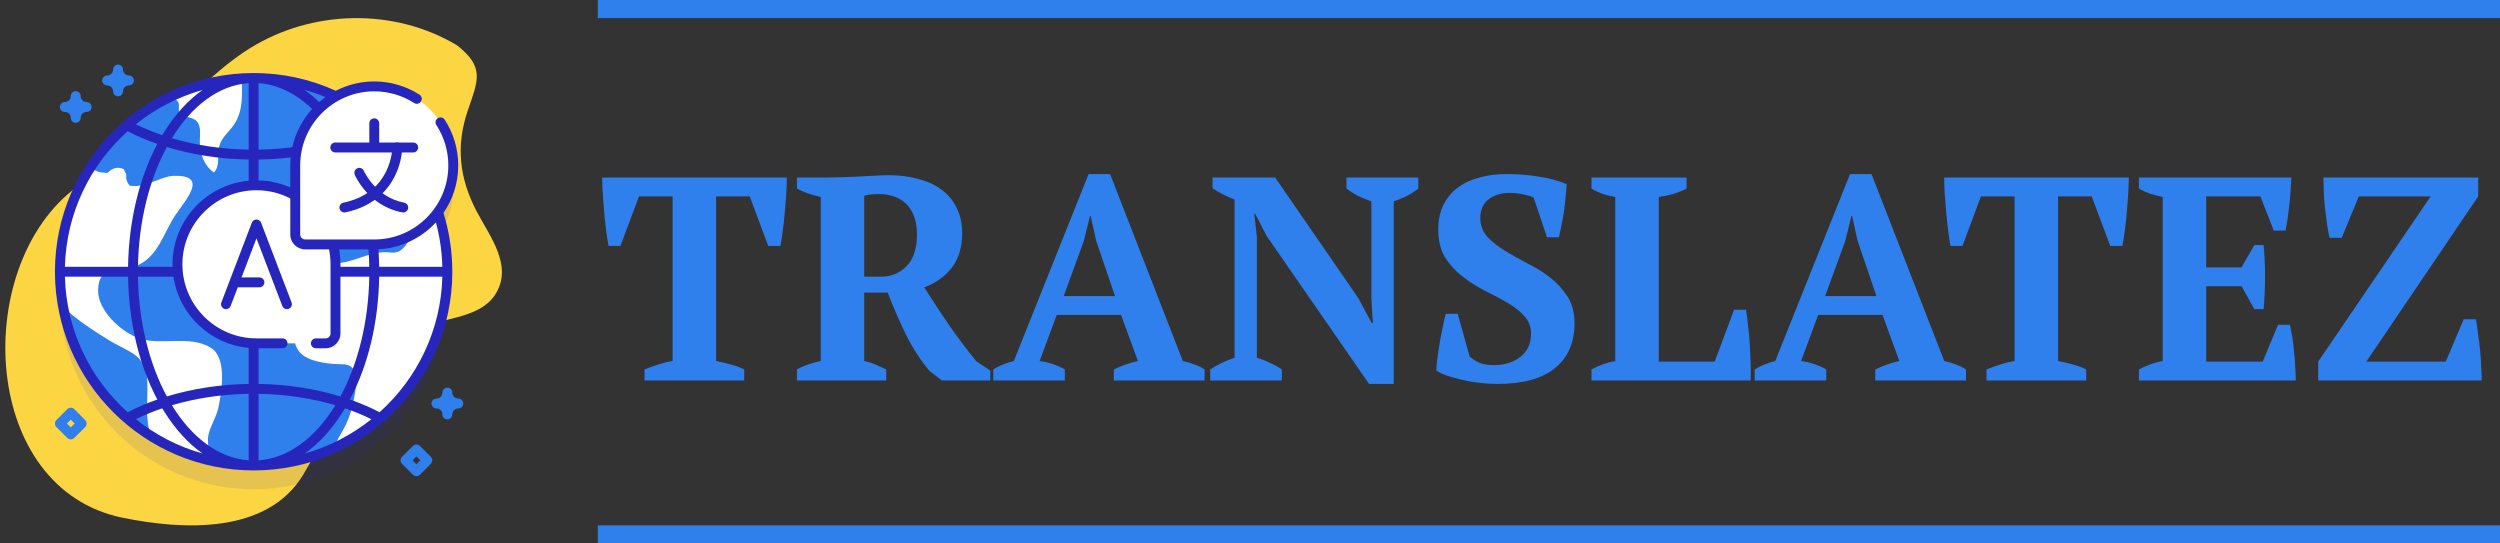 <svg width="138" height="30" viewBox="0 0 138 30" fill="none" xmlns="http://www.w3.org/2000/svg">
<rect x="0" y="0" width="138" height="30" fill="#333333" stroke="none"/>
<path d="M41.08 21H35.576V20.392C35.789 20.307 36.029 20.221 36.296 20.136C36.573 20.04 36.851 19.971 37.128 19.928V10.84H35.272L34.248 13.576H33.592C33.549 13.363 33.507 13.091 33.464 12.76C33.421 12.429 33.384 12.088 33.352 11.736C33.32 11.384 33.293 11.037 33.272 10.696C33.251 10.344 33.24 10.045 33.24 9.8H43.432C43.432 10.056 43.421 10.355 43.4 10.696C43.379 11.037 43.352 11.384 43.32 11.736C43.288 12.088 43.251 12.429 43.208 12.76C43.165 13.08 43.123 13.352 43.08 13.576H42.408L41.384 10.84H39.528V19.928C39.805 19.981 40.077 20.045 40.344 20.12C40.621 20.195 40.867 20.285 41.08 20.392V21ZM47.704 19.928C47.949 19.981 48.168 20.051 48.36 20.136C48.552 20.221 48.739 20.307 48.92 20.392V21H43.992V20.392C44.227 20.264 44.45 20.168 44.664 20.104C44.877 20.029 45.09 19.971 45.304 19.928V10.872C44.77 10.755 44.333 10.6 43.992 10.408V9.8H45.688C45.901 9.8 46.141 9.795 46.408 9.784C46.685 9.773 46.973 9.763 47.272 9.752C47.571 9.731 47.874 9.715 48.184 9.704C48.493 9.683 48.792 9.672 49.08 9.672C49.666 9.672 50.205 9.741 50.696 9.88C51.197 10.008 51.624 10.205 51.976 10.472C52.339 10.739 52.616 11.075 52.808 11.48C53.011 11.875 53.112 12.339 53.112 12.872C53.112 13.64 52.925 14.269 52.552 14.76C52.178 15.251 51.666 15.619 51.016 15.864C51.443 16.536 51.896 17.224 52.376 17.928C52.856 18.621 53.362 19.293 53.896 19.944L54.664 20.456V21H51.992L51.304 20.472C50.813 19.885 50.376 19.208 49.992 18.44C49.618 17.661 49.288 16.899 49 16.152H47.704V19.928ZM48.504 10.712C48.173 10.712 47.907 10.744 47.704 10.808V15.272H48.648C49.192 15.272 49.656 15.08 50.04 14.696C50.424 14.301 50.616 13.72 50.616 12.952C50.616 12.557 50.562 12.221 50.456 11.944C50.349 11.656 50.2 11.421 50.008 11.24C49.816 11.059 49.592 10.925 49.336 10.84C49.08 10.755 48.803 10.712 48.504 10.712ZM58.78 21H54.828V20.392C54.999 20.285 55.18 20.195 55.372 20.12C55.575 20.035 55.772 19.971 55.964 19.928L60.092 9.608H61.276L65.292 19.928C65.505 19.971 65.719 20.035 65.932 20.12C66.145 20.195 66.332 20.285 66.492 20.392V21H61.484V20.392C61.687 20.296 61.906 20.205 62.14 20.12C62.375 20.035 62.599 19.971 62.812 19.928L61.884 17.384H58.332L57.388 19.928C57.879 19.992 58.343 20.147 58.78 20.392V21ZM58.716 16.344H61.548L60.508 13.288L60.204 11.912H60.172L59.82 13.32L58.716 16.344ZM74.324 9.8H78.292V10.408C78.09 10.568 77.866 10.712 77.62 10.84C77.375 10.957 77.146 11.048 76.932 11.112V21.192H75.572L69.924 13.032L69.284 11.8H69.236L69.38 13.08V19.752C69.594 19.805 69.828 19.896 70.084 20.024C70.351 20.141 70.575 20.264 70.756 20.392V21H66.804V20.392C66.996 20.264 67.204 20.147 67.428 20.04C67.663 19.923 67.903 19.827 68.148 19.752V11.016C67.935 10.931 67.722 10.835 67.508 10.728C67.295 10.621 67.103 10.509 66.932 10.392V9.8H70.388L74.98 16.456L75.716 17.832H75.78L75.7 16.456V11.112C75.444 11.027 75.194 10.925 74.948 10.808C74.714 10.68 74.506 10.547 74.324 10.408V9.8ZM81.121 19.672C81.239 19.789 81.404 19.901 81.617 20.008C81.831 20.104 82.113 20.152 82.465 20.152C83.052 20.152 83.537 20.003 83.921 19.704C84.316 19.395 84.513 18.968 84.513 18.424C84.513 18.029 84.385 17.699 84.129 17.432C83.884 17.165 83.569 16.92 83.185 16.696C82.801 16.472 82.391 16.253 81.953 16.04C81.516 15.816 81.105 15.555 80.721 15.256C80.337 14.957 80.017 14.605 79.761 14.2C79.516 13.784 79.393 13.272 79.393 12.664C79.393 12.141 79.489 11.688 79.681 11.304C79.873 10.92 80.135 10.605 80.465 10.36C80.807 10.104 81.207 9.917 81.665 9.8C82.124 9.672 82.62 9.608 83.153 9.608C83.804 9.608 84.407 9.656 84.961 9.752C85.527 9.837 86.033 9.976 86.481 10.168C86.471 10.381 86.449 10.627 86.417 10.904C86.396 11.181 86.364 11.459 86.321 11.736C86.279 12.003 86.231 12.259 86.177 12.504C86.135 12.739 86.092 12.936 86.049 13.096H85.393L84.657 10.904C84.529 10.84 84.337 10.781 84.081 10.728C83.836 10.675 83.58 10.648 83.313 10.648C82.865 10.648 82.487 10.765 82.177 11C81.868 11.235 81.713 11.576 81.713 12.024C81.713 12.429 81.841 12.776 82.097 13.064C82.353 13.341 82.673 13.597 83.057 13.832C83.441 14.067 83.857 14.301 84.305 14.536C84.764 14.76 85.185 15.021 85.569 15.32C85.953 15.619 86.273 15.971 86.529 16.376C86.785 16.771 86.913 17.261 86.913 17.848C86.913 18.915 86.551 19.741 85.825 20.328C85.111 20.904 84.055 21.192 82.657 21.192C82.316 21.192 81.969 21.171 81.617 21.128C81.276 21.085 80.951 21.027 80.641 20.952C80.332 20.877 80.055 20.797 79.809 20.712C79.575 20.627 79.399 20.536 79.281 20.44C79.292 20.195 79.319 19.933 79.361 19.656C79.404 19.368 79.447 19.085 79.489 18.808C79.543 18.52 79.596 18.248 79.649 17.992C79.703 17.736 79.756 17.512 79.809 17.32H80.465L81.121 19.672ZM87.851 9.8H93.099V10.408C92.875 10.525 92.625 10.627 92.347 10.712C92.081 10.787 91.819 10.84 91.563 10.872V19.96H94.651L95.723 17.096H96.379C96.422 17.341 96.459 17.629 96.491 17.96C96.534 18.291 96.566 18.637 96.587 19C96.609 19.363 96.625 19.72 96.635 20.072C96.646 20.424 96.646 20.733 96.635 21H87.851V20.392C88.097 20.264 88.326 20.163 88.539 20.088C88.763 20.013 88.971 19.96 89.163 19.928V10.872C88.641 10.787 88.203 10.632 87.851 10.408V9.8ZM100.811 21H96.859V20.392C97.03 20.285 97.211 20.195 97.403 20.12C97.606 20.035 97.803 19.971 97.995 19.928L102.123 9.608H103.307L107.323 19.928C107.537 19.971 107.75 20.035 107.963 20.12C108.177 20.195 108.363 20.285 108.523 20.392V21H103.515V20.392C103.718 20.296 103.937 20.205 104.171 20.12C104.406 20.035 104.63 19.971 104.843 19.928L103.915 17.384H100.363L99.419 19.928C99.91 19.992 100.374 20.147 100.811 20.392V21ZM100.747 16.344H103.579L102.539 13.288L102.235 11.912H102.203L101.851 13.32L100.747 16.344ZM115.158 21H109.654V20.392C109.867 20.307 110.107 20.221 110.374 20.136C110.651 20.04 110.929 19.971 111.206 19.928V10.84H109.35L108.326 13.576H107.67C107.627 13.363 107.585 13.091 107.542 12.76C107.499 12.429 107.462 12.088 107.43 11.736C107.398 11.384 107.371 11.037 107.35 10.696C107.329 10.344 107.318 10.045 107.318 9.8H117.51C117.51 10.056 117.499 10.355 117.478 10.696C117.457 11.037 117.43 11.384 117.398 11.736C117.366 12.088 117.329 12.429 117.286 12.76C117.243 13.08 117.201 13.352 117.158 13.576H116.486L115.462 10.84H113.606V19.928C113.883 19.981 114.155 20.045 114.422 20.12C114.699 20.195 114.945 20.285 115.158 20.392V21ZM126.486 9.8C126.465 10.28 126.427 10.776 126.374 11.288C126.321 11.8 126.251 12.28 126.166 12.728H125.51L124.774 10.84H121.782V14.76H123.734L124.438 13.528H124.95C125.003 14.051 125.03 14.632 125.03 15.272C125.03 15.912 125.003 16.509 124.95 17.064H124.438L123.734 15.8H121.782V19.96H124.902L125.75 17.928H126.406C126.449 18.131 126.491 18.36 126.534 18.616C126.577 18.872 126.609 19.139 126.63 19.416C126.662 19.683 126.683 19.955 126.694 20.232C126.715 20.509 126.726 20.765 126.726 21H118.07V20.392C118.251 20.296 118.454 20.205 118.678 20.12C118.902 20.035 119.137 19.971 119.382 19.928V10.872C119.169 10.829 118.939 10.771 118.694 10.696C118.459 10.611 118.251 10.515 118.07 10.408V9.8H126.486ZM135.998 17.624H136.67C136.713 17.848 136.75 18.104 136.782 18.392C136.825 18.669 136.862 18.963 136.894 19.272C136.926 19.571 136.948 19.869 136.958 20.168C136.98 20.467 136.99 20.744 136.99 21H127.966V19.96L134.174 10.84H130.206L129.262 13.128H128.59C128.537 12.893 128.489 12.627 128.446 12.328C128.404 12.029 128.366 11.731 128.334 11.432C128.302 11.123 128.281 10.829 128.27 10.552C128.26 10.264 128.254 10.013 128.254 9.8H136.798V10.84L130.622 19.96H135.006L135.998 17.624Z" fill="#2F80ED"/>
<rect x="33" width="105" height="1" fill="#2F80ED"/>
<rect x="33" y="29" width="105" height="1" fill="#2F80ED"/>
<g clip-path="url(#clip0)">
<path d="M25.22 2.496C21.733 0.418 17.221 0.534 13.797 2.662C11.873 3.858 10.386 5.583 8.7 7.067C7.222 8.368 5.504 9.296 3.977 10.524C-1.558 14.976 -1.03 26.983 6.764 28.578C10.143 29.269 14.76 29.491 16.746 26.191C18.639 23.045 19.274 19.826 22.973 18.155C24.262 17.573 26.417 17.602 27.291 16.326C28.393 14.715 27.025 13.042 26.296 11.639C25.356 9.83 25.159 8.047 25.82 6.106C26.383 4.454 26.78 3.712 25.22 2.496Z" fill="#FCD542"/>
<path opacity="0.1" d="M25.022 10.444C25.022 8.035 23.069 6.082 20.66 6.082C19.891 6.082 19.17 6.281 18.543 6.63C17.164 5.982 15.624 5.619 14 5.619C8.093 5.619 3.305 10.406 3.305 16.313C3.305 22.219 8.093 27.007 14 27.007C19.906 27.007 24.694 22.219 24.694 16.313C24.694 15.165 24.512 14.059 24.177 13.022C24.708 12.3 25.022 11.409 25.022 10.444Z" fill="#2626BC"/>
<path d="M14 25.695C19.906 25.695 24.694 20.907 24.694 15C24.694 9.094 19.906 4.306 14 4.306C8.093 4.306 3.305 9.094 3.305 15C3.305 20.907 8.093 25.695 14 25.695Z" fill="#2F80ED"/>
<path d="M11.5 24.036C11.438 24.337 11.536 24.962 11.537 25.41C10.391 25.139 9.317 24.685 8.346 24.079C7.988 23.134 8.168 22.189 8.133 21.094C8.083 19.548 7.149 19.473 6.008 18.776C5.057 18.195 4.184 17.607 3.479 16.931C3.365 16.305 3.305 15.66 3.305 15C3.305 12.866 3.93 10.878 5.008 9.209C5.196 9.45 5.47 9.525 5.932 9.546C6.216 9.258 6.517 9.189 6.834 9.338C6.879 9.441 6.924 9.545 6.969 9.648C6.944 9.878 7.008 10.078 7.16 10.249C7.491 10.299 7.811 10.259 8.121 10.128C8.588 10.033 9.103 9.72 9.58 9.705C11.525 9.643 10.286 10.988 9.697 11.851C9.025 12.838 8.723 14.235 7.478 14.693C6.567 15.028 5.457 14.571 5.415 16.005C5.382 17.137 6.694 18.338 7.683 18.678C8.894 19.094 10.452 18.477 11.629 19.189C12.513 19.724 12.272 21.473 12.054 22.505C11.942 23.032 11.612 23.494 11.5 24.036Z" fill="white"/>
<path d="M12.925 6.868C12.656 7.267 12.239 7.584 12.11 8.047C11.972 8.541 12.171 9.158 11.809 9.521C11.25 9.143 11.007 8.42 11.031 7.746C11.046 7.346 11.106 6.863 10.784 6.626C10.498 6.415 9.985 6.475 9.884 6.134C9.842 5.989 9.907 5.826 9.856 5.683C9.801 5.526 9.63 5.448 9.504 5.339C9.493 5.33 9.482 5.32 9.473 5.309C10.658 4.754 11.962 4.411 13.336 4.327C13.385 5.2 13.414 6.143 12.925 6.868Z" fill="white"/>
<path d="M24.694 15C24.694 19.326 22.126 23.051 18.433 24.735C18.57 24.327 18.836 23.937 19.037 23.547C19.39 22.86 19.555 22.093 19.645 21.326C19.694 20.917 19.678 20.416 19.323 20.207C19.138 20.098 18.911 20.104 18.697 20.101C18.318 20.095 17.94 20.049 17.571 19.964C17.175 19.872 16.767 19.721 16.513 19.403C16.134 18.928 16.208 18.248 16.302 17.648C16.399 17.031 16.496 16.415 16.593 15.798C16.672 15.291 16.818 14.697 17.296 14.51C17.624 14.382 17.989 14.499 18.34 14.526C19.372 14.602 20.331 13.869 21.364 13.924C21.545 13.933 21.73 13.967 21.904 13.919C22.029 13.885 22.141 13.81 22.235 13.721C22.779 13.213 22.761 12.35 22.602 11.623C22.532 11.304 22.437 10.976 22.215 10.736C21.993 10.496 21.611 10.376 21.33 10.543C20.879 10.811 20.926 11.615 20.427 11.781C19.987 11.926 19.532 11.413 19.089 11.547C18.47 11.734 18.703 12.818 18.152 13.156C17.866 13.331 17.495 13.222 17.197 13.069C16.828 12.879 16.46 12.58 16.412 12.167C16.348 11.617 16.864 11.187 17.344 10.911C17.824 10.635 18.382 10.327 18.491 9.784C18.527 9.604 18.507 9.416 18.546 9.236C18.657 8.712 19.209 8.416 19.718 8.253C20.228 8.09 20.794 7.965 21.135 7.551C21.217 7.452 21.281 7.34 21.345 7.227C23.407 9.177 24.694 11.938 24.694 15Z" fill="white"/>
<path d="M22.986 26.284C22.916 26.284 22.846 26.258 22.793 26.204L22.191 25.602C22.084 25.496 22.084 25.323 22.191 25.216L22.793 24.614C22.9 24.508 23.073 24.508 23.179 24.614L23.781 25.216C23.888 25.323 23.888 25.496 23.781 25.602L23.179 26.204C23.126 26.258 23.056 26.284 22.986 26.284ZM22.771 25.409L22.986 25.624L23.201 25.409L22.986 25.194L22.771 25.409Z" fill="#2F80ED"/>
<path d="M3.907 24.254C3.837 24.254 3.767 24.228 3.714 24.174L3.112 23.573C3.005 23.466 3.005 23.293 3.112 23.186L3.714 22.584C3.82 22.478 3.994 22.478 4.1 22.584L4.702 23.186C4.809 23.293 4.809 23.466 4.702 23.573L4.1 24.174C4.047 24.228 3.977 24.254 3.907 24.254ZM3.692 23.379L3.907 23.594L4.122 23.379L3.907 23.165L3.692 23.379Z" fill="#2F80ED"/>
<path d="M4.18 6.78C4.029 6.78 3.907 6.657 3.907 6.506C3.907 6.325 3.76 6.178 3.579 6.178C3.428 6.178 3.305 6.056 3.305 5.905C3.305 5.754 3.428 5.631 3.579 5.631C3.76 5.631 3.907 5.484 3.907 5.303C3.907 5.152 4.029 5.03 4.18 5.03C4.331 5.03 4.454 5.152 4.454 5.303C4.454 5.484 4.601 5.631 4.782 5.631C4.933 5.631 5.055 5.754 5.055 5.905C5.055 6.056 4.933 6.178 4.782 6.178C4.601 6.178 4.454 6.325 4.454 6.506C4.454 6.657 4.331 6.78 4.18 6.78Z" fill="#2F80ED"/>
<path d="M24.694 23.149C24.543 23.149 24.421 23.026 24.421 22.875C24.421 22.695 24.273 22.547 24.093 22.547C23.942 22.547 23.819 22.425 23.819 22.274C23.819 22.123 23.942 22 24.093 22C24.273 22 24.421 21.853 24.421 21.672C24.421 21.521 24.543 21.399 24.694 21.399C24.845 21.399 24.968 21.521 24.968 21.672C24.968 21.853 25.115 22 25.296 22C25.447 22 25.569 22.123 25.569 22.274C25.569 22.425 25.447 22.547 25.296 22.547C25.115 22.547 24.968 22.695 24.968 22.875C24.968 23.026 24.845 23.149 24.694 23.149Z" fill="#2F80ED"/>
<path d="M6.517 5.316C6.366 5.316 6.243 5.194 6.243 5.042C6.243 4.861 6.096 4.714 5.915 4.714C5.764 4.714 5.642 4.592 5.642 4.441C5.642 4.29 5.764 4.167 5.915 4.167C6.096 4.167 6.243 4.02 6.243 3.839C6.243 3.688 6.366 3.566 6.517 3.566C6.668 3.566 6.79 3.688 6.79 3.839C6.79 4.02 6.937 4.167 7.118 4.167C7.269 4.167 7.392 4.29 7.392 4.441C7.392 4.592 7.269 4.714 7.118 4.714C6.937 4.714 6.79 4.861 6.79 5.042C6.79 5.194 6.668 5.316 6.517 5.316Z" fill="#2F80ED"/>
<path d="M17.972 18.952H14.156C11.747 18.952 9.794 16.999 9.794 14.59C9.794 12.181 11.747 10.228 14.156 10.228C16.566 10.228 18.519 12.181 18.519 14.59V18.405C18.519 18.707 18.274 18.952 17.972 18.952Z" fill="white"/>
<path d="M15.838 17.064C15.728 17.064 15.624 16.998 15.583 16.889L14.157 13.156L12.731 16.889C12.677 17.03 12.519 17.101 12.378 17.047C12.236 16.993 12.166 16.834 12.22 16.694L13.901 12.292C13.942 12.186 14.043 12.116 14.157 12.116C14.27 12.116 14.372 12.186 14.412 12.292L16.094 16.694C16.148 16.834 16.077 16.993 15.936 17.047C15.904 17.059 15.871 17.064 15.838 17.064Z" fill="#2626BC"/>
<path d="M14.321 15.861H13.019C12.868 15.861 12.746 15.738 12.746 15.587C12.746 15.436 12.868 15.314 13.019 15.314H14.321C14.472 15.314 14.595 15.436 14.595 15.587C14.595 15.738 14.472 15.861 14.321 15.861Z" fill="#2626BC"/>
<path d="M16.843 13.493H20.659C23.068 13.493 25.021 11.54 25.021 9.131C25.021 6.722 23.068 4.769 20.659 4.769C18.25 4.769 16.297 6.722 16.297 9.131V12.946C16.297 13.248 16.541 13.493 16.843 13.493Z" fill="white"/>
<path d="M20.659 8.273C20.508 8.273 20.386 8.151 20.386 7.999V6.807C20.386 6.656 20.508 6.533 20.659 6.533C20.81 6.533 20.932 6.656 20.932 6.807V7.999C20.932 8.151 20.81 8.273 20.659 8.273Z" fill="#2626BC"/>
<path d="M22.811 8.415H18.508C18.357 8.415 18.234 8.293 18.234 8.142C18.234 7.991 18.357 7.868 18.508 7.868H22.811C22.962 7.868 23.084 7.991 23.084 8.142C23.084 8.293 22.962 8.415 22.811 8.415Z" fill="#2626BC"/>
<path d="M19.01 11.729C18.884 11.729 18.77 11.64 18.743 11.511C18.712 11.364 18.807 11.219 18.954 11.188C20.079 10.952 20.875 10.367 21.32 9.449C21.654 8.762 21.658 8.148 21.658 8.142C21.658 7.991 21.781 7.868 21.932 7.868C22.082 7.868 22.205 7.991 22.205 8.142C22.205 8.172 22.201 8.889 21.812 9.688C21.453 10.429 20.684 11.384 19.067 11.723C19.048 11.727 19.029 11.729 19.01 11.729Z" fill="#2626BC"/>
<path d="M22.26 11.729C22.244 11.729 22.227 11.727 22.21 11.724C20.345 11.379 19.613 9.717 19.582 9.647C19.523 9.508 19.587 9.347 19.726 9.288C19.865 9.228 20.025 9.292 20.085 9.431C20.091 9.445 20.738 10.896 22.31 11.186C22.458 11.214 22.556 11.356 22.529 11.505C22.505 11.636 22.39 11.729 22.26 11.729Z" fill="#2626BC"/>
<path d="M25.295 9.131C25.295 8.23 25.036 7.356 24.544 6.602C24.462 6.476 24.293 6.44 24.166 6.523C24.04 6.605 24.004 6.775 24.086 6.901C24.52 7.565 24.748 8.336 24.748 9.131C24.748 11.385 22.914 13.219 20.66 13.219H16.845C16.694 13.219 16.571 13.097 16.571 12.946V9.131C16.571 6.876 18.405 5.042 20.66 5.042C21.442 5.042 22.203 5.265 22.861 5.686C22.988 5.767 23.157 5.73 23.238 5.603C23.32 5.476 23.283 5.307 23.156 5.225C22.41 4.748 21.547 4.495 20.66 4.495C19.895 4.495 19.174 4.682 18.537 5.012C17.109 4.362 15.582 4.032 14 4.032C7.964 4.032 3.052 8.933 3.033 14.965C3.031 14.976 3.029 14.988 3.029 15C3.029 15.011 3.031 15.023 3.033 15.034C3.052 21.066 7.964 25.968 14 25.968C20.036 25.968 24.949 21.066 24.968 15.035C24.969 15.023 24.971 15.012 24.971 15C24.971 14.988 24.969 14.977 24.968 14.966C24.964 13.871 24.8 12.79 24.479 11.754C24.993 11.007 25.295 10.104 25.295 9.131ZM18.72 13.766H20.341C20.364 14.084 20.378 14.405 20.383 14.726H18.793V14.589C18.793 14.313 18.768 14.037 18.72 13.766ZM16.845 13.766H18.163C18.218 14.036 18.246 14.312 18.246 14.589V18.405C18.246 18.555 18.123 18.678 17.973 18.678H17.436C17.285 18.678 17.163 18.801 17.163 18.952C17.163 19.103 17.285 19.225 17.436 19.225H17.973C18.425 19.225 18.793 18.857 18.793 18.405V15.273H20.384C20.344 17.802 19.749 20.11 18.791 21.883C17.39 21.455 15.851 21.217 14.274 21.192V19.225H15.595C15.746 19.225 15.869 19.103 15.869 18.952C15.869 18.8 15.746 18.678 15.595 18.678H14.157C11.903 18.678 10.069 16.844 10.069 14.589C10.069 12.335 11.903 10.501 14.157 10.501C14.807 10.501 15.451 10.657 16.024 10.951V12.946C16.024 13.398 16.392 13.766 16.845 13.766ZM16.024 9.131V10.346C15.475 10.105 14.878 9.971 14.274 9.956V8.807C14.872 8.798 15.464 8.757 16.046 8.688C16.032 8.834 16.024 8.981 16.024 9.131ZM13.727 8.26C12.248 8.236 10.805 8.019 9.489 7.63C10.585 5.844 12.076 4.703 13.727 4.589V8.26ZM13.727 8.807V9.975C11.372 10.193 9.522 12.179 9.522 14.589C9.522 14.635 9.524 14.681 9.525 14.726H7.616C7.656 12.197 8.252 9.89 9.21 8.116C10.61 8.544 12.15 8.782 13.727 8.807ZM9.573 15.273C9.883 17.367 11.599 19.007 13.727 19.204V21.192C12.15 21.217 10.61 21.456 9.21 21.883C8.252 20.11 7.656 17.802 7.616 15.273H9.573V15.273ZM13.727 21.739V25.41C12.076 25.296 10.585 24.156 9.489 22.369C10.805 21.98 12.248 21.763 13.727 21.739ZM14.274 21.739C15.752 21.763 17.195 21.98 18.511 22.369C17.415 24.155 15.924 25.296 14.274 25.41V21.739ZM16.135 8.126C15.526 8.204 14.903 8.25 14.274 8.26V4.59C15.314 4.663 16.329 5.152 17.229 6.017C16.696 6.603 16.313 7.326 16.135 8.126ZM17.967 5.361C17.847 5.447 17.732 5.538 17.621 5.635C17.357 5.38 17.084 5.155 16.803 4.959C17.197 5.069 17.585 5.204 17.967 5.361ZM9.059 7.293C9.025 7.348 8.991 7.404 8.957 7.461C8.448 7.287 7.96 7.087 7.5 6.861C8.574 6.001 9.822 5.349 11.181 4.966C10.397 5.516 9.678 6.299 9.059 7.293ZM7.047 7.245C7.56 7.51 8.109 7.744 8.684 7.945C7.674 9.847 7.108 12.217 7.069 14.726H3.583C3.66 11.759 4.983 9.097 7.047 7.245ZM3.583 15.273H7.069C7.108 17.783 7.674 20.152 8.684 22.054C8.109 22.255 7.56 22.489 7.047 22.755C4.983 20.902 3.66 18.24 3.583 15.273ZM7.5 23.138C7.96 22.913 8.448 22.712 8.957 22.539C8.991 22.595 9.025 22.651 9.059 22.706C9.678 23.701 10.397 24.483 11.181 25.033C9.822 24.651 8.574 23.998 7.5 23.138ZM18.941 22.706C18.976 22.651 19.01 22.595 19.043 22.539C19.553 22.712 20.041 22.913 20.5 23.139C19.426 23.998 18.178 24.651 16.819 25.033C17.603 24.484 18.322 23.701 18.941 22.706ZM20.953 22.755C20.44 22.489 19.892 22.255 19.316 22.054C20.326 20.152 20.893 17.783 20.931 15.273H24.418C24.341 18.24 23.017 20.902 20.953 22.755ZM24.417 14.726H20.93C20.925 14.403 20.912 14.08 20.889 13.76C22.14 13.699 23.262 13.139 24.061 12.276C24.276 13.073 24.396 13.894 24.417 14.726Z" fill="#2626BC"/>
</g>
<defs>
<clipPath id="clip0">
<rect width="28" height="28" fill="white" transform="translate(0 1)"/>
</clipPath>
</defs>
</svg>
